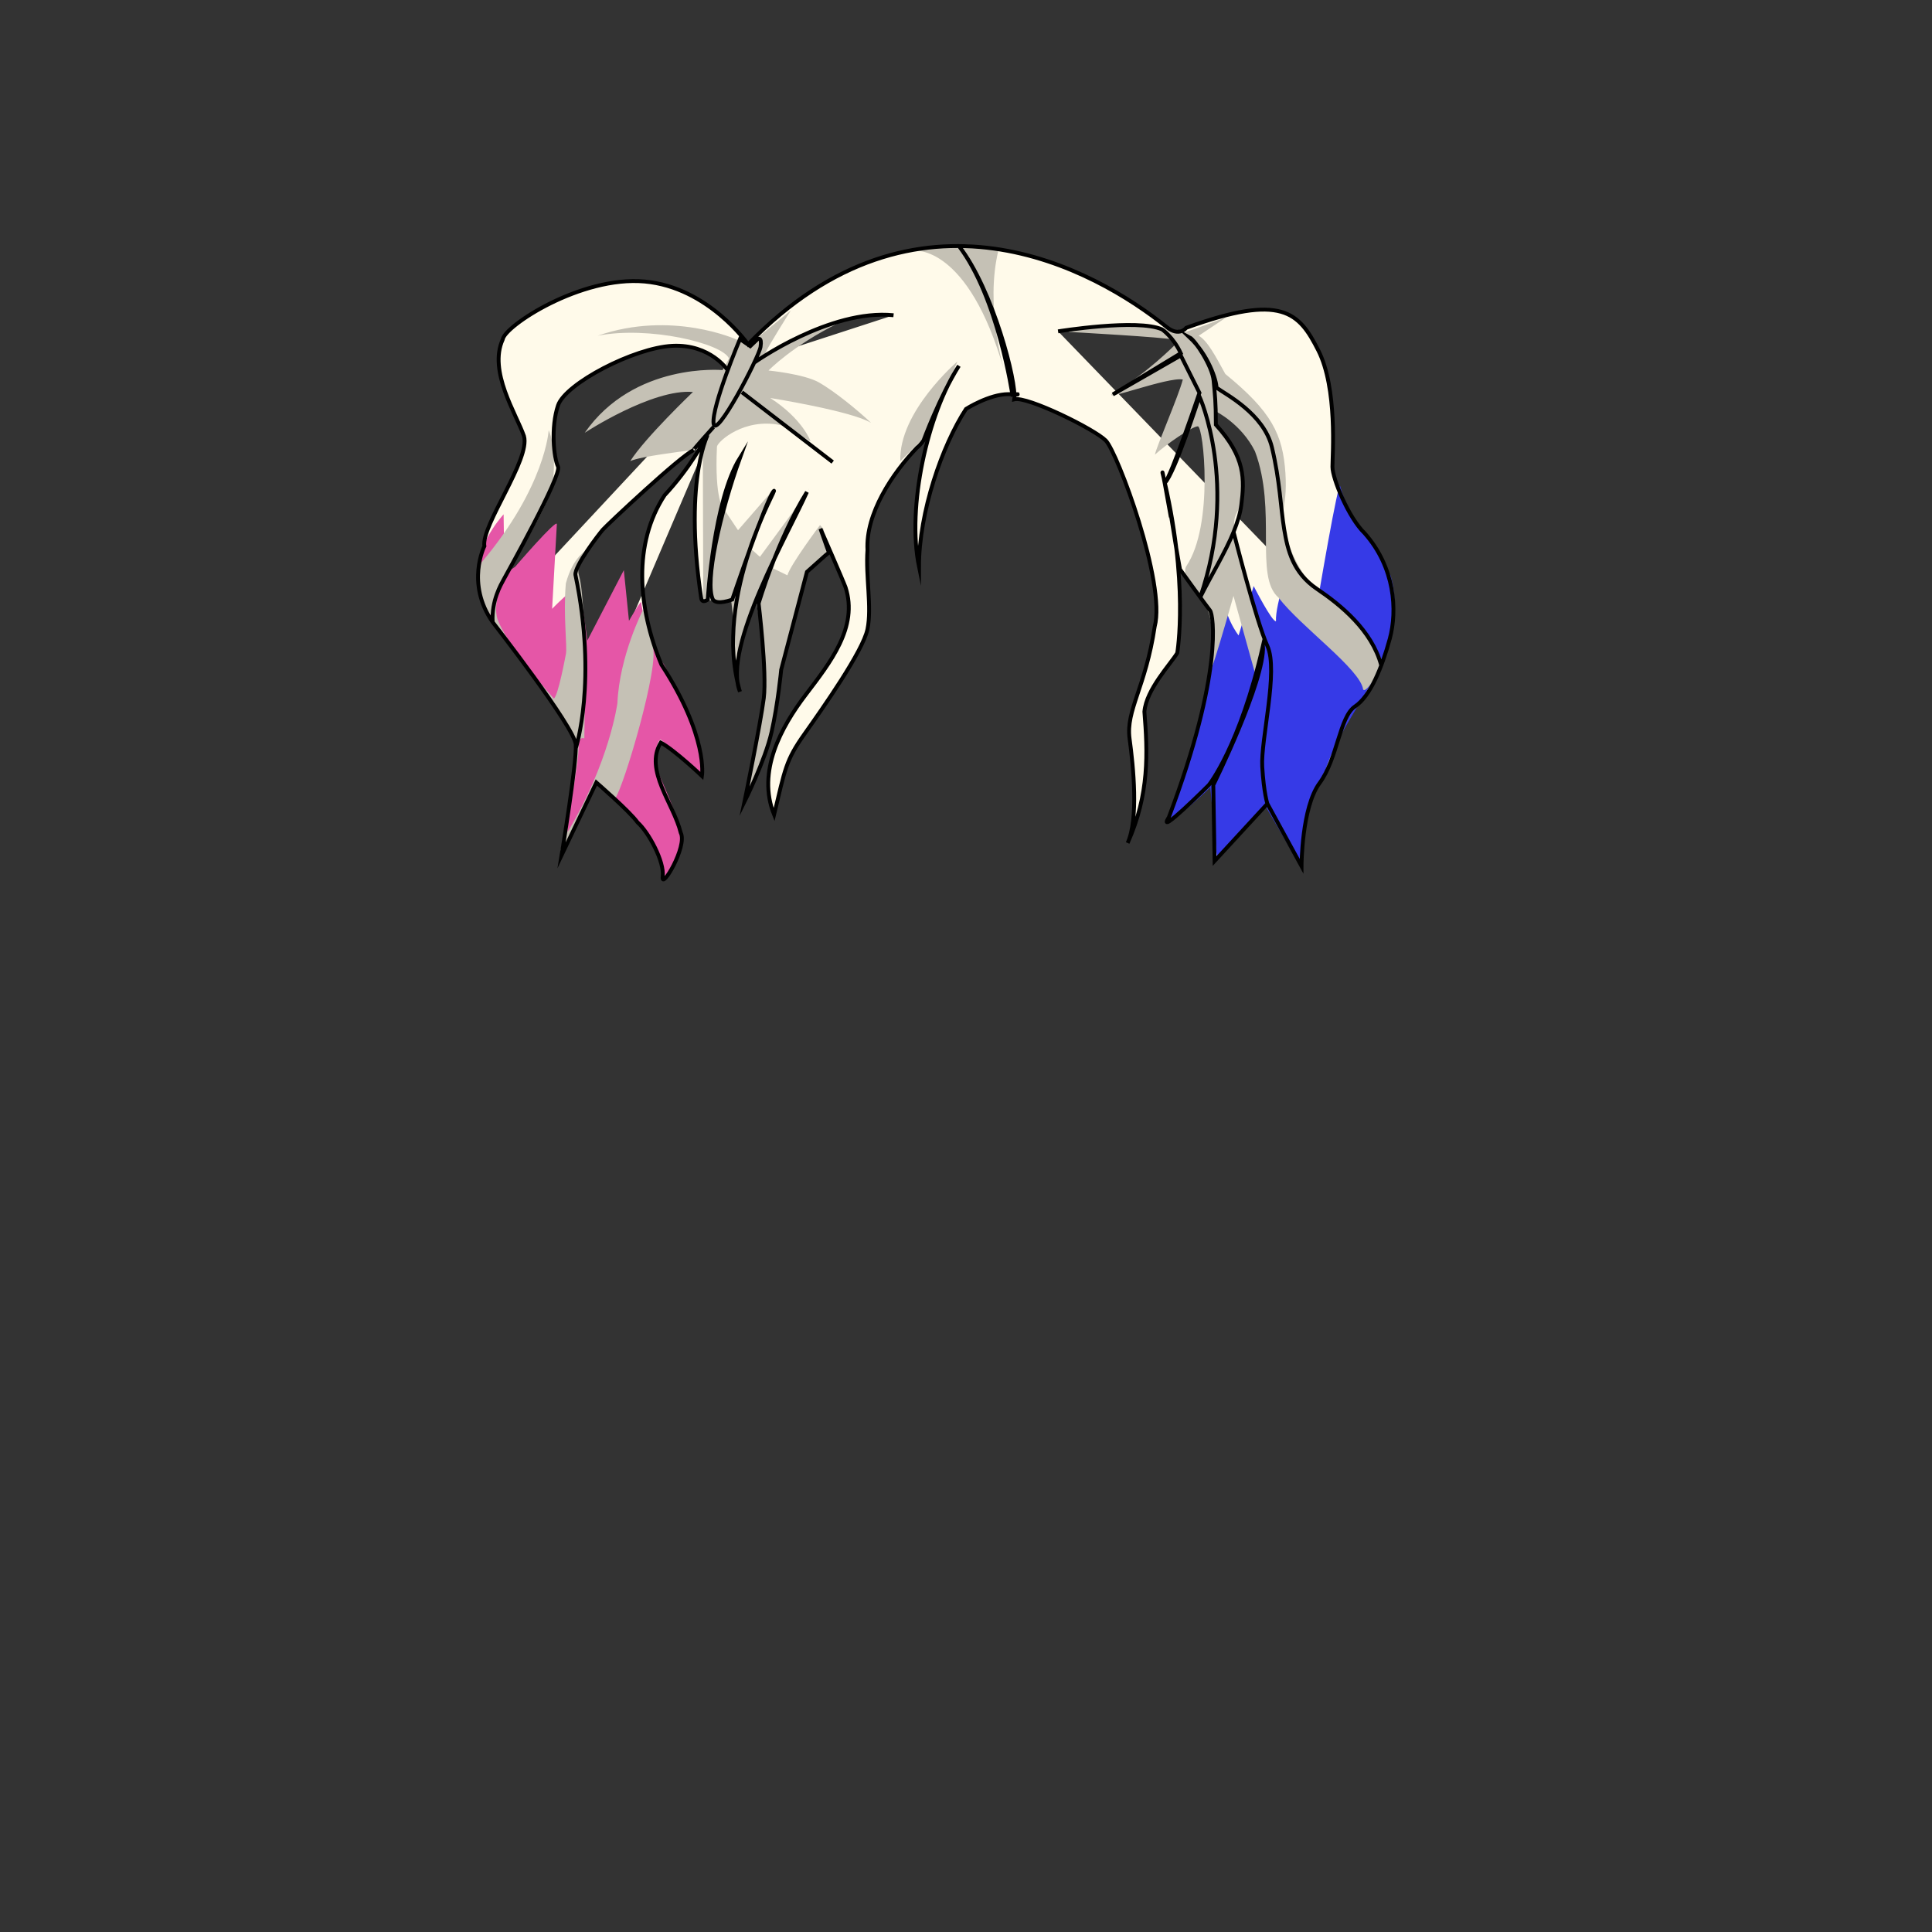<svg xmlns="http://www.w3.org/2000/svg" id="hair" viewBox="0 0 3000 3000"><rect x="0" y="0" width="3000" height="3000" fill="#333333" stroke="none"/><switch><g><path id="cl1" fill="#FFFAEA" d="M1811.701 507.902C1831.184 523.582 1842 509 1842 509c149-54 175-24 205 35s22 163 22 181 25 79 50 103c47 53 51 120 39 164s-30 89-54 105-27 81-55 119-28 129-28 129l-53-97-82 89-2-118s81-165 78-220c-36 157-85 220-85 220s-83 83-62 50c85-225 69-315 64-321s-46.713-64-46.713-64S1804 721 1805 734c42 170 23 280 23 280-11 18-47.91 56.396-51 91 5 63 8 128-26 204 17-38 9-118 3-162s25-80 39-174c18-67-58-271-76-289s-122-69-142-64c4-26-33-170-86-238 61 80 83 231 83 231s24-1-6-1-66 23-66 23c-37.027 56.64-73 160-73 245-19-93 13-237 62-312-29.789 47.648-55 116-55 116s-4.688 7-10 11c-38.82 40.275-80 103-77 159-3 41 7 89 0 123s-69 122-98 163-30 54-47 125c-27-67 11-136 49-186s82-105 62-167c-4-11-39-91-39-91l13 37-6 5-28 25-40 152s-5 53-15 97-42 108-42 108 25-121 30-161-8-147-8-147 29-99 75-173c-27 61-132 242-104 310-44.07-149.207 64-326 52-311s-64 168-64 168-23.485 9.185-30 0c-13-27 10.645-132.854 42-220-41 66-50 220-50 220s-7.748 6.25-10-1c-29.433-193.85 15-263 9-253s-27 50-66 92c-49 75-42 174-5 263 73 112 63 173 63 173s-42-40-64-52c-26 43 20 95 31 140 11 21-31 91-28 68s-22-69-39-84c-12-17-64-62-64-62l-54 113s24-145 22-172-129-190-129-190c-42-60-12.873-117.875-12.873-117.875C747 816 824.125 713.131 813.625 677.133c-12-34.498-55.498-100.495-33-149.993 3-20.999 121.494-98.994 220.489-89.994s160.491 97.494 160.491 97.494C1424.009 263.82 1700 418 1811.701 507.902zM1149 526.5s-44 104.5-41 131 70.5-102.5 73-119-4.5-12-4.5-12l-11.5 11-16-11zm-19.012 48.408S1103.501 534 1044.001 537s-166 58.5-177.5 92.5-6.5 82 0 95S786 892.5 782 900s-16 29.5-14 63m339.854-299.75S1074.109 700.515 1077 699c-20 8.5-134.5 116-141 123.5s-44 56.5-42.5 70c34.5 165 5.5 260 5.5 260M1152 609l141 108.5m94.5-228c-99-10-205.961 67-205.961 67m963.222 476.729C2130.261 978.729 2082 939.5 2045 914.5s-45.5-59.5-51-93-6.5-75-19-127-71.5-82-86-92.5c0-11.5-20-57.5-49-85 8.5 4.5 42.5 51.5 44.5 74s3.5 32.5 3.5 68.5c46 50.5 44.5 85 39.5 124.5-1.645 12.979-6.039 27.199-12 42.059-12.181 30.363-30.895 63.393-46 93.941 60.5-175.5-7-304.5-7-304.5s-34 114-49 128c10-10.5 49-133.5 49-133.5l-29-58-105.5 60.5 105.5-64c-11.5-25-29-37-29-37-38-17-161.5 3-161.5 3m325 733.5s-5.5-16-8-57.5 25.5-149 8-187.5-50.5-173.5-50.5-173.5"/><path id="fl_1_" fill="#363AE7" d="M1162 535.334l12.666-8s5.334 20.666 6 25.332c.668 4.666-66 127.334-67.332 96.668C1112 618.668 1148.666 530 1148.666 530l13.334 5.334zM1894.666 902L1880 950s8 78.668-1.334 100.668S1847.332 1205.334 1815 1269c-4.193 19.765 64.332-46.332 64.332-46.332L1890 1335.334l76-82 54.666 94s0-84 37.334-151.334c21.998-65.332 67.332-117.998 85.332-165.332 6-9.334 34.666-73.334 15.998-136.668-26.188-53.658-64-86.666-78-138-2-20.666-36.666 186-36.666 186l-40-71.332s-24.666 66.666-23.334 94c-6.086 1.396-34.666-54.668-34.666-54.668l-23.334 76.668s-24.66-29.334-28.664-84.668z"/><path id="fl" fill="#E556A7" d="M1882 579.334c6 18.666-.666 79.332-2 65.332-1.332-14-54.666-123.332-54.666-123.332 40.666 2 50.666 39.334 56.666 58zM782 798.668s-34.756 37.58-37.711 75.123-3.334 59.543 18.854 85.543c22.189 26 130.189 180 130.189 192 5.332 48.668-20.668 161.334-20.668 161.334l50-94.668s3.334-13.332 64.668 56c22.666 28.668 44 64.666 42 83.334-2 18.666 20-16 26.666-33.334 8-50-34-114-38-138.666-4-24.668 7.334-37.334 7.334-37.334l64.666 54.668s14-30-58-169.334c-21.332-27.332-36.666-90-36-97.332.668-7.334-19.332 28-19.332 28l-8-78.668L912 994.668S903.334 926 898.668 912c-8.555-.617-41.334 33.334-41.334 33.334S864.002 824 864.668 814c.668-10-64.666 66-64.666 66l-16.668 11.334L782 798.668z"/><path id="sd1" fill="#C5C1B5" d="M858.666 749.332c-2.668 30-65.334 130-72 144-6.668 13.999-20 37.332-15.334 63.332 4.668 26 60.707 97.37 88.668 128 6.666-3.332 18.625-68.666 18.625-68.666 2.625-10-4.313-60.677 0-110 11.291-42 32.041-51.334 32.041-51.334s-18 16.668-11.332 40c12.666 44 8 252 8 252s-8.037-4.003-8.668 9.334c-.666 42.668-16.666 99.334-17.332 136 65.332-108.666 77.334-200 77.334-200 3.332-74.666 40-145.332 40-145.332s12 18.666 16 64c4 45.332-54 236.666-62 231.332s-22-34.666-28-26c-6 8.668-57.336 120.668-54.668 106.668 2.666-14 32-133.334 24.666-168.666-7.332-35.334-122.666-175.334-129.334-192.666-6.666-17.334-34-23.334-18-87.543C847.332 755.334 852 668 852 668c9.334 21.336 9.332 51.332 6.666 81.332zM1144 527.334s-100.668-46.002-216-6c79.467-15.767 194 12 204 35.334l-10 18S984.666 562 908 672c0 0 104.666-68.666 168-63.332 0 0-74.668 71.332-97.334 107.332 15.334-7.332 88-16 88-16l18-1.332 6.668-2.668.666 236.668 43.332-.668s9.334 79.334 8.668 97.334c10.666-55.334 30.666-92 30.666-92s20 105.332 14 140.666-29.332 152-29.332 152 32.666-57.332 35.332-78c2.668-20.666 19-102.666 18.668-107.332C1213 1040 1252 891.334 1253 888c1-3.332 30.332-25.332 30.332-25.332l-4.666-41.334-5.334-6s-46 61.334-50.666 78l-22-10.666s13.332-51.334 55.332-123.334c3.334-2-76 105.334-76 105.334l-12.666-11.334 36-96-57.334 66-22.666-34s-14-12.666-10.035-96c2.035-8.666 42.703-44.666 98.035-33.332 9.782 2.185 47.334 25.332 47.334 25.332s-12-34.666-62.668-67.332c0 0 126 20 156.668 38.666-21.929-20.76-57.334-49.334-80.668-62.666-23.332-13.334-78.666-18.668-78.666-18.668s37.332-38.666 109.332-74C1313.65 495.727 1236 514 1187.334 550c6-13.332 40.666-68 40.666-68l-60 49.334-24-4zm342.668 34s-91.334 78-88.668 154.668l37.334-36.668 51.334-118zm-66.666-172.001s83.332-10 139.332 186.001c0 0-30.666-100-8.666-188.001-52.666-15.333-118-2.666-130.666 2zm238.668 126.001s156.337 8.666 161.834 12c5.498 3.332 5.498 6.666 5.498 6.666s-48 48.666-98 76.666c-20 14.668 86.002-26 108.668-21.332-6.668 26-40.668 103.332-43.334 116.666 17.334-16 58-44 66.666-44 8.668 0 25.334 153.334-18 217.334-8.922 15.313 20 48.666 20 48.666s28.668 16 18.668 102.668c-10 52.666 34.666-105.334 34.666-105.334l34 122L1962.002 996s-37.332-140-44-170.666c-6.666-30.668 10-29.334 12-56.668s-13.998-85.332-39.332-107.332c-5.334-17.334-2.89-22.666-2.89-22.666s39.556 19.332 60.89 62c34.666 92-1.334 194.666 36.666 227.333 34 44.667 127.335 111.334 131.335 142.667 5.31 7.826 29.999-38.001 29.999-42.667s-34.667-70-97.333-112.667c-19.334-11.333-34-32.667-50.667-75.333s1.334-45.333-2.666-105.333-21.334-95.333-93.334-154c-15.333-28-28-51.999-41.333-59.333l44-29.334s-68 26.667-72 24.667-75.335-24.668-174.667-1.334z"/><path id="l" fill="none" stroke="#000" stroke-miterlimit="10" stroke-width="6" d="M1811.701 507.902C1831.184 523.582 1842 509 1842 509c149-54 175-24 205 35s22 163 22 181 25 79 50 103c47 53 51 120 39 164s-30 89-54 105-27 81-55 119-28 129-28 129l-53-97-82 89-2-118s80.182-161.457 77.182-216.457c-36 157-84.182 216.457-84.182 216.457s-83 83-62 50c85-225 69-315 64-321s-46.713-64-46.713-64S1804 721 1805 734c42 170 23 280 23 280-11 18-47.91 56.396-51 91 5 63 8 128-26 204 17-38 9-118 3-162s25-80 39-174c18-67-58-271-76-289s-122-69-142-64c4-26-33-170-86-238 61 80 83 231 83 231s24-1-6-1-66 23-66 23c-37.027 56.64-73 160-73 245-19-93 13-237 62-312-29.789 47.648-55 116-55 116s-4.688 7-10 11c-38.82 40.275-80 103-77 159-3 41 7 89 0 123s-69 122-98 163-30 54-47 125c-27-67 11-136 49-186s82-105 62-167c-4-11-39-91-39-91l13 37-6 5-28 25-40 152s-5 53-15 97-42 108-42 108 25-121 30-161-8-147-8-147 29-99 75-173c-27 61-132 242-104 310-44.07-149.207 64-326 52-311s-64 168-64 168-23.485 9.185-30 0c-13-27 10.645-132.854 42-220-41 66-50 220-50 220s-7.748 6.25-10-1c-29.433-193.85 15-263 9-253s-27 50-66 92c-49 75-42 174-5 263 73 112 63 173 63 173s-42-40-64-52c-26 43 20 95 31 140 11 21-31 91-28 68s-22-69-39-84c-12-17-64-62-64-62l-54 113s24-145 22-172-129-190-129-190c-42-60-12.873-117.875-12.873-117.875C747 816 824.125 713.131 813.625 677.133c-12-34.498-55.498-100.495-33-149.993 3-20.999 121.494-98.994 220.489-89.994s160.491 97.494 160.491 97.494C1424.009 263.82 1700 418 1811.701 507.902zM1149 526.5s-44 104.5-41 131 70.5-102.5 73-119-4.5-12-4.5-12l-11.5 11-16-11zm-19.012 48.408S1103.501 534 1044.001 537s-166 58.5-177.5 92.5-6.5 82 0 95S786 892.5 782 900s-19 32.5-17 66m342.854-302.75S1074.109 700.515 1077 699c-20 8.5-134.5 116-141 123.5s-44 56.5-42.5 70c34.5 165 .591 269.479.591 269.479M1152 609l141 108.5m94.5-228c-99-10-216.313 73.589-216.313 73.589m973.574 470.14C2130.261 978.729 2082 939.5 2045 914.5s-45.5-59.5-51-93-6.5-75-19-127-71.5-82-86-92.5c0-11.5-12.67-50.657-41.67-78.157 8.5 4.5 35.17 44.657 37.17 67.157s3.5 32.5 3.5 68.5c46 50.5 44.5 85 39.5 124.5-1.645 12.979-6.039 27.199-12 42.059-12.181 30.363-36.678 70.829-51.785 101.378 60.5-175.5-1.215-311.937-1.215-311.937s-38.733 120.282-53.733 134.282c10-10.5 53.733-139.782 53.733-139.782l-29-58-105.5 60.5 105.5-64c-11.5-25-29-37-29-37-38-17-161.5 3-161.5 3m325 733.5s-5.5-16-8-57.5 25.5-149 8-187.5-52.5-176.941-52.5-176.941"/></g></switch></svg>